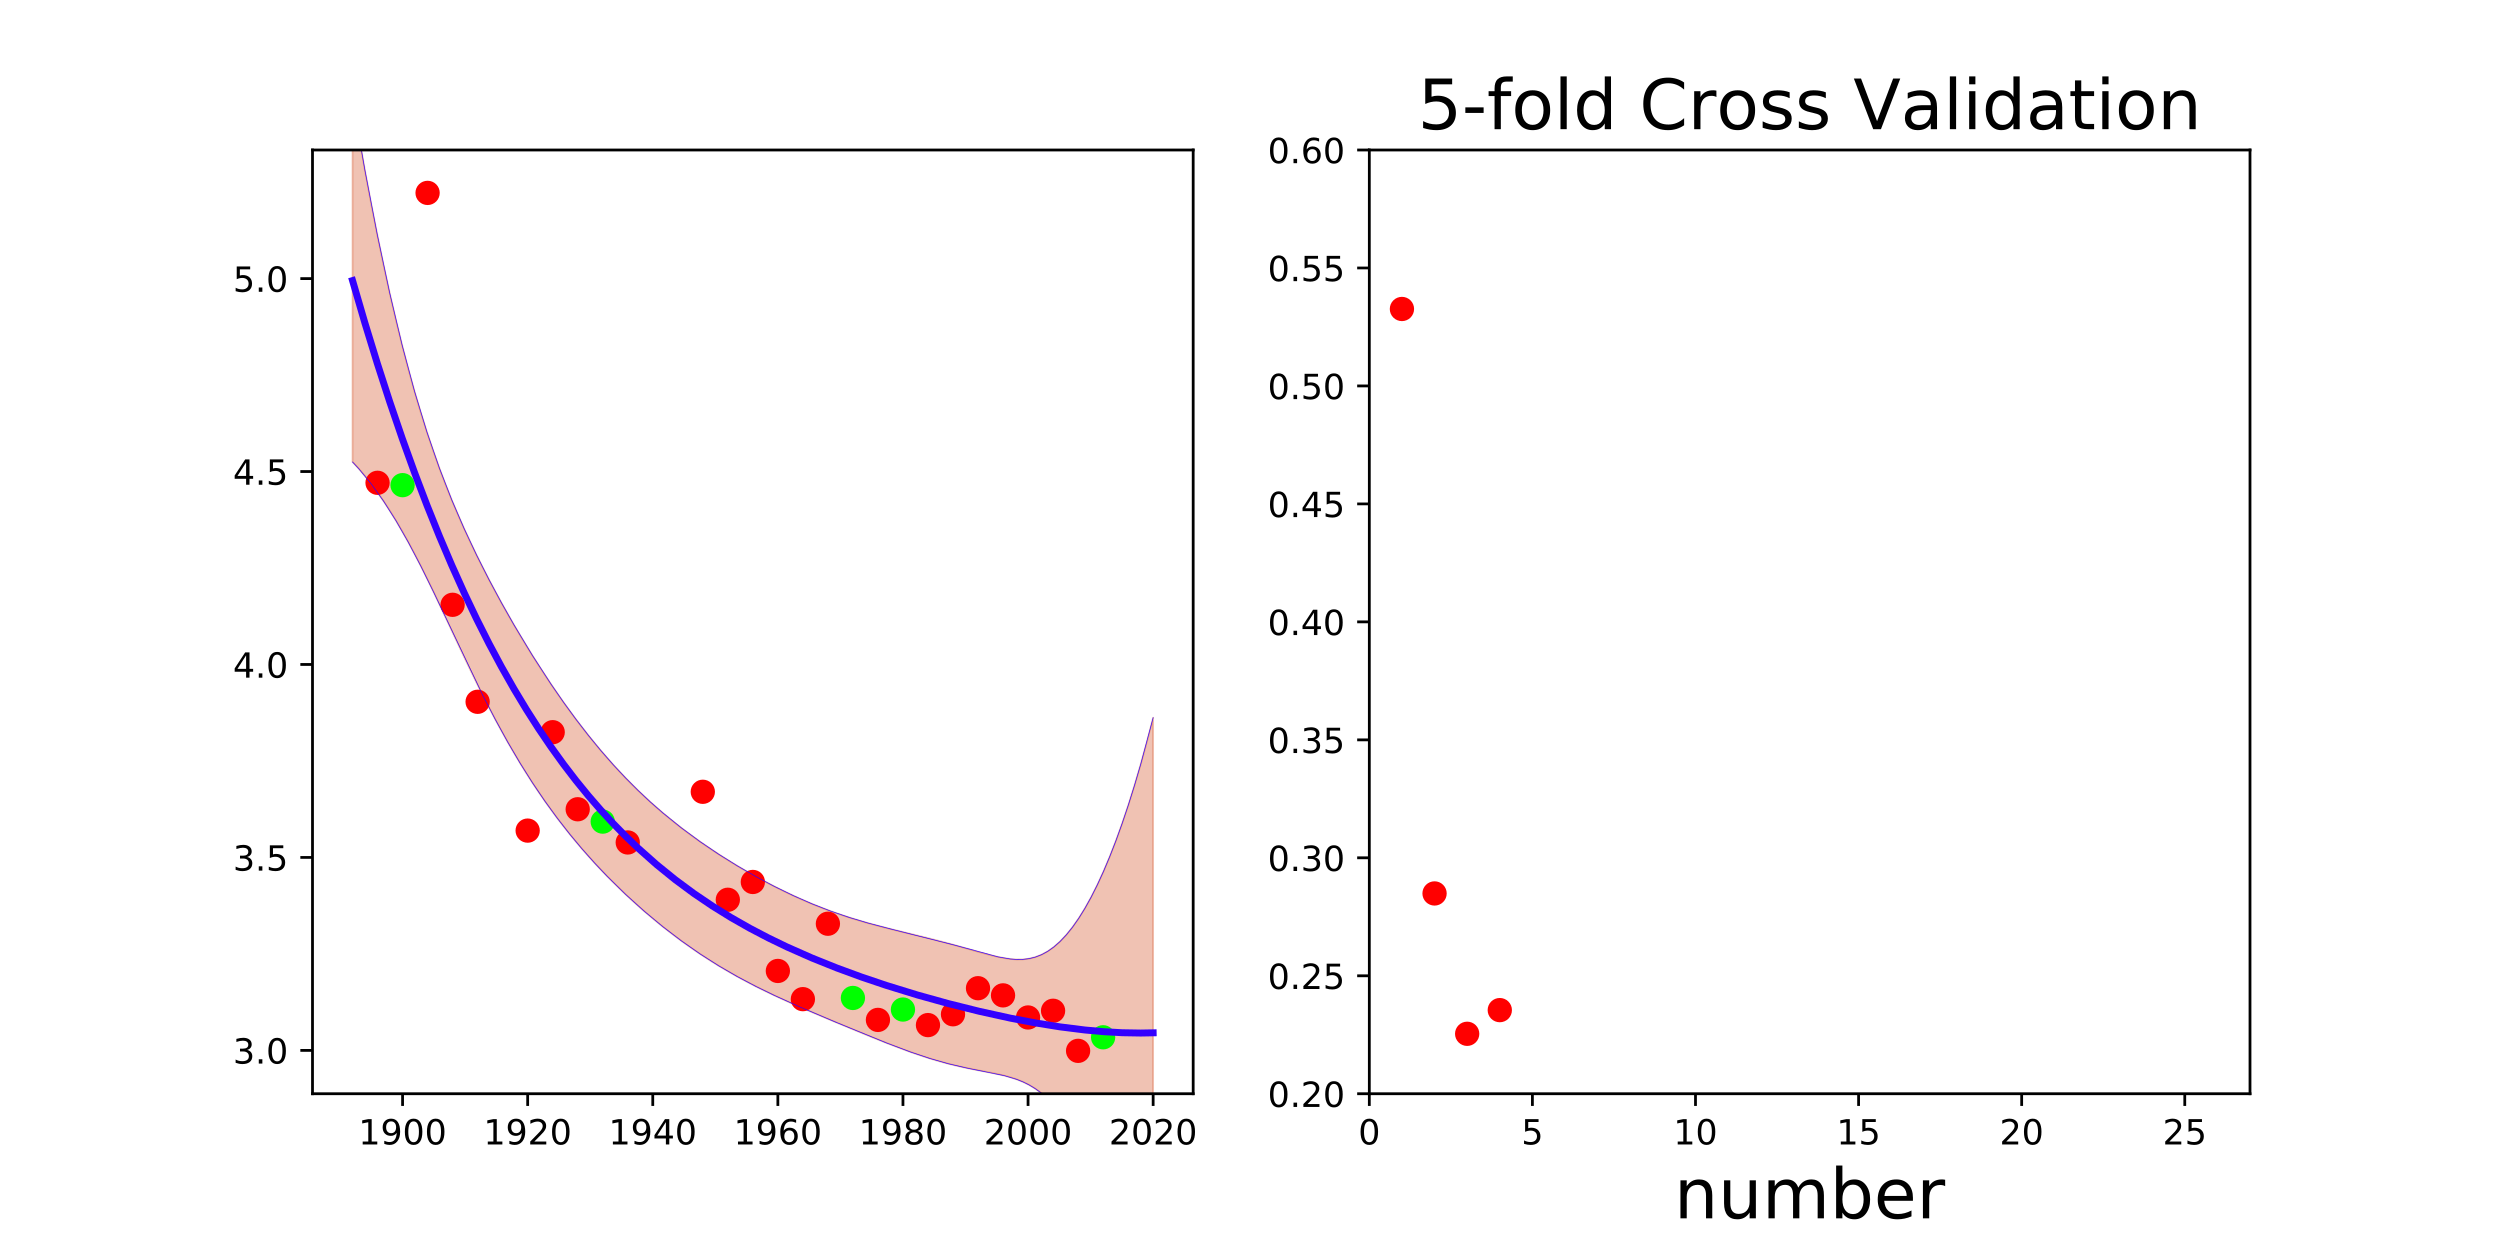 <?xml version="1.0" encoding="utf-8" standalone="no"?>
<!DOCTYPE svg PUBLIC "-//W3C//DTD SVG 1.1//EN"
  "http://www.w3.org/Graphics/SVG/1.1/DTD/svg11.dtd">
<!-- Created with matplotlib (http://matplotlib.org/) -->
<svg height="360pt" version="1.1" viewBox="0 0 720 360" width="720pt" xmlns="http://www.w3.org/2000/svg" xmlns:xlink="http://www.w3.org/1999/xlink">
 <defs>
  <style type="text/css">
*{stroke-linecap:butt;stroke-linejoin:round;}
  </style>
 </defs>
 <g id="figure_1">
  <g id="patch_1">
   <path d="M 0 360 
L 720 360 
L 720 0 
L 0 0 
z
" style="fill:none;"/>
  </g>
  <g id="axes_1">
   <g id="patch_2">
    <path d="M 90 315 
L 343.636 315 
L 343.636 43.2 
L 90 43.2 
z
" style="fill:none;"/>
   </g>
   <g id="patch_3">
    <path clip-path="url(#p3cb28b0904)" d="M 101.529 28.541 
L 103.316 39.036 
L 105.104 49.05 
L 106.891 58.589 
L 108.679 67.661 
L 110.466 76.275 
L 112.254 84.436 
L 114.041 92.154 
L 115.828 99.436 
L 117.616 106.294 
L 119.403 112.74 
L 121.191 118.793 
L 122.978 124.472 
L 124.766 129.805 
L 126.553 134.818 
L 128.34 139.543 
L 130.128 144.011 
L 131.915 148.253 
L 133.703 152.298 
L 135.49 156.17 
L 137.278 159.892 
L 139.065 163.483 
L 140.852 166.958 
L 142.64 170.33 
L 144.427 173.608 
L 146.215 176.8 
L 148.002 179.912 
L 149.79 182.948 
L 151.577 185.911 
L 153.364 188.804 
L 155.152 191.628 
L 156.939 194.383 
L 158.727 197.071 
L 160.514 199.69 
L 162.302 202.243 
L 164.089 204.727 
L 165.876 207.143 
L 167.664 209.492 
L 169.451 211.772 
L 171.239 213.985 
L 173.026 216.13 
L 174.814 218.208 
L 176.601 220.22 
L 178.388 222.167 
L 180.176 224.051 
L 181.963 225.872 
L 183.751 227.632 
L 185.538 229.335 
L 187.326 230.98 
L 189.113 232.572 
L 190.9 234.111 
L 192.688 235.601 
L 194.475 237.044 
L 196.263 238.442 
L 198.05 239.798 
L 199.838 241.114 
L 201.625 242.392 
L 203.412 243.634 
L 205.2 244.842 
L 206.987 246.017 
L 208.775 247.162 
L 210.562 248.277 
L 212.35 249.363 
L 214.137 250.422 
L 215.924 251.453 
L 217.712 252.457 
L 219.499 253.435 
L 221.287 254.387 
L 223.074 255.311 
L 224.862 256.209 
L 226.649 257.079 
L 228.436 257.921 
L 230.224 258.735 
L 232.011 259.521 
L 233.799 260.277 
L 235.586 261.004 
L 237.374 261.701 
L 239.161 262.37 
L 240.948 263.009 
L 242.736 263.62 
L 244.523 264.204 
L 246.311 264.762 
L 248.098 265.296 
L 249.886 265.808 
L 251.673 266.299 
L 253.461 266.773 
L 255.248 267.233 
L 257.035 267.681 
L 258.823 268.12 
L 260.61 268.554 
L 262.398 268.986 
L 264.185 269.419 
L 265.973 269.856 
L 267.76 270.301 
L 269.547 270.754 
L 271.335 271.218 
L 273.122 271.694 
L 274.91 272.182 
L 276.697 272.681 
L 278.485 273.187 
L 280.272 273.697 
L 282.059 274.203 
L 283.847 274.695 
L 285.634 275.159 
L 287.422 275.578 
L 289.209 275.929 
L 290.997 276.188 
L 292.784 276.322 
L 294.571 276.3 
L 296.359 276.086 
L 298.146 275.649 
L 299.934 274.958 
L 301.721 273.989 
L 303.509 272.723 
L 305.296 271.147 
L 307.083 269.252 
L 308.871 267.033 
L 310.658 264.486 
L 312.446 261.608 
L 314.233 258.396 
L 316.021 254.846 
L 317.808 250.955 
L 319.595 246.716 
L 321.383 242.123 
L 323.17 237.17 
L 324.958 231.848 
L 326.745 226.15 
L 328.533 220.065 
L 330.32 213.583 
L 332.107 206.695 
L 332.107 388.207 
L 330.32 381.412 
L 328.533 374.97 
L 326.745 368.872 
L 324.958 363.11 
L 323.17 357.678 
L 321.383 352.568 
L 319.595 347.774 
L 317.808 343.291 
L 316.021 339.114 
L 314.233 335.24 
L 312.446 331.665 
L 310.658 328.389 
L 308.871 325.408 
L 307.083 322.723 
L 305.296 320.329 
L 303.509 318.223 
L 301.721 316.397 
L 299.934 314.84 
L 298.146 313.532 
L 296.359 312.452 
L 294.571 311.57 
L 292.784 310.853 
L 290.997 310.269 
L 289.209 309.786 
L 287.422 309.373 
L 285.634 309.004 
L 283.847 308.659 
L 282.059 308.321 
L 280.272 307.975 
L 278.485 307.612 
L 276.697 307.226 
L 274.91 306.811 
L 273.122 306.366 
L 271.335 305.888 
L 269.547 305.378 
L 267.76 304.837 
L 265.973 304.266 
L 264.185 303.668 
L 262.398 303.044 
L 260.61 302.398 
L 258.823 301.732 
L 257.035 301.049 
L 255.248 300.351 
L 253.461 299.642 
L 251.673 298.923 
L 249.886 298.197 
L 248.098 297.465 
L 246.311 296.729 
L 244.523 295.989 
L 242.736 295.246 
L 240.948 294.501 
L 239.161 293.754 
L 237.374 293.003 
L 235.586 292.248 
L 233.799 291.488 
L 232.011 290.721 
L 230.224 289.945 
L 228.436 289.16 
L 226.649 288.361 
L 224.862 287.548 
L 223.074 286.719 
L 221.287 285.87 
L 219.499 285.001 
L 217.712 284.108 
L 215.924 283.19 
L 214.137 282.245 
L 212.35 281.271 
L 210.562 280.266 
L 208.775 279.23 
L 206.987 278.161 
L 205.2 277.057 
L 203.412 275.919 
L 201.625 274.744 
L 199.838 273.532 
L 198.05 272.282 
L 196.263 270.995 
L 194.475 269.669 
L 192.688 268.304 
L 190.9 266.899 
L 189.113 265.453 
L 187.326 263.967 
L 185.538 262.439 
L 183.751 260.869 
L 181.963 259.254 
L 180.176 257.594 
L 178.388 255.888 
L 176.601 254.132 
L 174.814 252.326 
L 173.026 250.466 
L 171.239 248.549 
L 169.451 246.573 
L 167.664 244.533 
L 165.876 242.427 
L 164.089 240.251 
L 162.302 237.999 
L 160.514 235.669 
L 158.727 233.256 
L 156.939 230.756 
L 155.152 228.164 
L 153.364 225.477 
L 151.577 222.691 
L 149.79 219.804 
L 148.002 216.812 
L 146.215 213.715 
L 144.427 210.512 
L 142.64 207.204 
L 140.852 203.794 
L 139.065 200.287 
L 137.278 196.691 
L 135.49 193.016 
L 133.703 189.276 
L 131.915 185.487 
L 130.128 181.671 
L 128.34 177.85 
L 126.553 174.049 
L 124.766 170.295 
L 122.978 166.614 
L 121.191 163.027 
L 119.403 159.555 
L 117.616 156.214 
L 115.828 153.015 
L 114.041 149.965 
L 112.254 147.069 
L 110.466 144.331 
L 108.679 141.752 
L 106.891 139.333 
L 105.104 137.076 
L 103.316 134.982 
L 101.529 133.053 
z
" style="fill:#cc3300;opacity:0.3;stroke:#cc3300;stroke-linejoin:miter;stroke-width:0.5;"/>
   </g>
   <g id="matplotlib.axis_1">
    <g id="xtick_1">
     <g id="line2d_1">
      <defs>
       <path d="M 0 0 
L 0 3.5 
" id="m53bd1b065a" style="stroke:#000000;stroke-width:0.8;"/>
      </defs>
      <g>
       <use style="stroke:#000000;stroke-width:0.8;" x="115.94" xlink:href="#m53bd1b065a" y="315"/>
      </g>
     </g>
     <g id="text_1">
      <!-- 1900 -->
      <defs>
       <path d="M 12.406 8.297 
L 28.516 8.297 
L 28.516 63.922 
L 10.984 60.406 
L 10.984 69.391 
L 28.422 72.906 
L 38.281 72.906 
L 38.281 8.297 
L 54.391 8.297 
L 54.391 0 
L 12.406 0 
z
" id="DejaVuSans-31"/>
       <path d="M 10.984 1.516 
L 10.984 10.5 
Q 14.703 8.734 18.5 7.812 
Q 22.312 6.891 25.984 6.891 
Q 35.75 6.891 40.891 13.453 
Q 46.047 20.016 46.781 33.406 
Q 43.953 29.203 39.594 26.953 
Q 35.25 24.703 29.984 24.703 
Q 19.047 24.703 12.672 31.312 
Q 6.297 37.938 6.297 49.422 
Q 6.297 60.641 12.938 67.422 
Q 19.578 74.219 30.609 74.219 
Q 43.266 74.219 49.922 64.516 
Q 56.594 54.828 56.594 36.375 
Q 56.594 19.141 48.406 8.859 
Q 40.234 -1.422 26.422 -1.422 
Q 22.703 -1.422 18.891 -0.688 
Q 15.094 0.047 10.984 1.516 
z
M 30.609 32.422 
Q 37.25 32.422 41.125 36.953 
Q 45.016 41.5 45.016 49.422 
Q 45.016 57.281 41.125 61.844 
Q 37.25 66.406 30.609 66.406 
Q 23.969 66.406 20.094 61.844 
Q 16.219 57.281 16.219 49.422 
Q 16.219 41.5 20.094 36.953 
Q 23.969 32.422 30.609 32.422 
z
" id="DejaVuSans-39"/>
       <path d="M 31.781 66.406 
Q 24.172 66.406 20.328 58.906 
Q 16.5 51.422 16.5 36.375 
Q 16.5 21.391 20.328 13.891 
Q 24.172 6.391 31.781 6.391 
Q 39.453 6.391 43.281 13.891 
Q 47.125 21.391 47.125 36.375 
Q 47.125 51.422 43.281 58.906 
Q 39.453 66.406 31.781 66.406 
z
M 31.781 74.219 
Q 44.047 74.219 50.516 64.516 
Q 56.984 54.828 56.984 36.375 
Q 56.984 17.969 50.516 8.266 
Q 44.047 -1.422 31.781 -1.422 
Q 19.531 -1.422 13.062 8.266 
Q 6.594 17.969 6.594 36.375 
Q 6.594 54.828 13.062 64.516 
Q 19.531 74.219 31.781 74.219 
z
" id="DejaVuSans-30"/>
      </defs>
      <g transform="translate(103.215 329.598)scale(0.1 -0.1)">
       <use xlink:href="#DejaVuSans-31"/>
       <use x="63.623" xlink:href="#DejaVuSans-39"/>
       <use x="127.246" xlink:href="#DejaVuSans-30"/>
       <use x="190.869" xlink:href="#DejaVuSans-30"/>
      </g>
     </g>
    </g>
    <g id="xtick_2">
     <g id="line2d_2">
      <g>
       <use style="stroke:#000000;stroke-width:0.8;" x="151.968" xlink:href="#m53bd1b065a" y="315"/>
      </g>
     </g>
     <g id="text_2">
      <!-- 1920 -->
      <defs>
       <path d="M 19.188 8.297 
L 53.609 8.297 
L 53.609 0 
L 7.328 0 
L 7.328 8.297 
Q 12.938 14.109 22.625 23.891 
Q 32.328 33.688 34.812 36.531 
Q 39.547 41.844 41.422 45.531 
Q 43.312 49.219 43.312 52.781 
Q 43.312 58.594 39.234 62.25 
Q 35.156 65.922 28.609 65.922 
Q 23.969 65.922 18.812 64.312 
Q 13.672 62.703 7.812 59.422 
L 7.812 69.391 
Q 13.766 71.781 18.938 73 
Q 24.125 74.219 28.422 74.219 
Q 39.75 74.219 46.484 68.547 
Q 53.219 62.891 53.219 53.422 
Q 53.219 48.922 51.531 44.891 
Q 49.859 40.875 45.406 35.406 
Q 44.188 33.984 37.641 27.219 
Q 31.109 20.453 19.188 8.297 
z
" id="DejaVuSans-32"/>
      </defs>
      <g transform="translate(139.243 329.598)scale(0.1 -0.1)">
       <use xlink:href="#DejaVuSans-31"/>
       <use x="63.623" xlink:href="#DejaVuSans-39"/>
       <use x="127.246" xlink:href="#DejaVuSans-32"/>
       <use x="190.869" xlink:href="#DejaVuSans-30"/>
      </g>
     </g>
    </g>
    <g id="xtick_3">
     <g id="line2d_3">
      <g>
       <use style="stroke:#000000;stroke-width:0.8;" x="187.996" xlink:href="#m53bd1b065a" y="315"/>
      </g>
     </g>
     <g id="text_3">
      <!-- 1940 -->
      <defs>
       <path d="M 37.797 64.312 
L 12.891 25.391 
L 37.797 25.391 
z
M 35.203 72.906 
L 47.609 72.906 
L 47.609 25.391 
L 58.016 25.391 
L 58.016 17.188 
L 47.609 17.188 
L 47.609 0 
L 37.797 0 
L 37.797 17.188 
L 4.891 17.188 
L 4.891 26.703 
z
" id="DejaVuSans-34"/>
      </defs>
      <g transform="translate(175.271 329.598)scale(0.1 -0.1)">
       <use xlink:href="#DejaVuSans-31"/>
       <use x="63.623" xlink:href="#DejaVuSans-39"/>
       <use x="127.246" xlink:href="#DejaVuSans-34"/>
       <use x="190.869" xlink:href="#DejaVuSans-30"/>
      </g>
     </g>
    </g>
    <g id="xtick_4">
     <g id="line2d_4">
      <g>
       <use style="stroke:#000000;stroke-width:0.8;" x="224.024" xlink:href="#m53bd1b065a" y="315"/>
      </g>
     </g>
     <g id="text_4">
      <!-- 1960 -->
      <defs>
       <path d="M 33.016 40.375 
Q 26.375 40.375 22.484 35.828 
Q 18.609 31.297 18.609 23.391 
Q 18.609 15.531 22.484 10.953 
Q 26.375 6.391 33.016 6.391 
Q 39.656 6.391 43.531 10.953 
Q 47.406 15.531 47.406 23.391 
Q 47.406 31.297 43.531 35.828 
Q 39.656 40.375 33.016 40.375 
z
M 52.594 71.297 
L 52.594 62.312 
Q 48.875 64.062 45.094 64.984 
Q 41.312 65.922 37.594 65.922 
Q 27.828 65.922 22.672 59.328 
Q 17.531 52.734 16.797 39.406 
Q 19.672 43.656 24.016 45.922 
Q 28.375 48.188 33.594 48.188 
Q 44.578 48.188 50.953 41.516 
Q 57.328 34.859 57.328 23.391 
Q 57.328 12.156 50.688 5.359 
Q 44.047 -1.422 33.016 -1.422 
Q 20.359 -1.422 13.672 8.266 
Q 6.984 17.969 6.984 36.375 
Q 6.984 53.656 15.188 63.938 
Q 23.391 74.219 37.203 74.219 
Q 40.922 74.219 44.703 73.484 
Q 48.484 72.75 52.594 71.297 
z
" id="DejaVuSans-36"/>
      </defs>
      <g transform="translate(211.299 329.598)scale(0.1 -0.1)">
       <use xlink:href="#DejaVuSans-31"/>
       <use x="63.623" xlink:href="#DejaVuSans-39"/>
       <use x="127.246" xlink:href="#DejaVuSans-36"/>
       <use x="190.869" xlink:href="#DejaVuSans-30"/>
      </g>
     </g>
    </g>
    <g id="xtick_5">
     <g id="line2d_5">
      <g>
       <use style="stroke:#000000;stroke-width:0.8;" x="260.052" xlink:href="#m53bd1b065a" y="315"/>
      </g>
     </g>
     <g id="text_5">
      <!-- 1980 -->
      <defs>
       <path d="M 31.781 34.625 
Q 24.75 34.625 20.719 30.859 
Q 16.703 27.094 16.703 20.516 
Q 16.703 13.922 20.719 10.156 
Q 24.75 6.391 31.781 6.391 
Q 38.812 6.391 42.859 10.172 
Q 46.922 13.969 46.922 20.516 
Q 46.922 27.094 42.891 30.859 
Q 38.875 34.625 31.781 34.625 
z
M 21.922 38.812 
Q 15.578 40.375 12.031 44.719 
Q 8.5 49.078 8.5 55.328 
Q 8.5 64.062 14.719 69.141 
Q 20.953 74.219 31.781 74.219 
Q 42.672 74.219 48.875 69.141 
Q 55.078 64.062 55.078 55.328 
Q 55.078 49.078 51.531 44.719 
Q 48 40.375 41.703 38.812 
Q 48.828 37.156 52.797 32.312 
Q 56.781 27.484 56.781 20.516 
Q 56.781 9.906 50.312 4.234 
Q 43.844 -1.422 31.781 -1.422 
Q 19.734 -1.422 13.25 4.234 
Q 6.781 9.906 6.781 20.516 
Q 6.781 27.484 10.781 32.312 
Q 14.797 37.156 21.922 38.812 
z
M 18.312 54.391 
Q 18.312 48.734 21.844 45.562 
Q 25.391 42.391 31.781 42.391 
Q 38.141 42.391 41.719 45.562 
Q 45.312 48.734 45.312 54.391 
Q 45.312 60.062 41.719 63.234 
Q 38.141 66.406 31.781 66.406 
Q 25.391 66.406 21.844 63.234 
Q 18.312 60.062 18.312 54.391 
z
" id="DejaVuSans-38"/>
      </defs>
      <g transform="translate(247.327 329.598)scale(0.1 -0.1)">
       <use xlink:href="#DejaVuSans-31"/>
       <use x="63.623" xlink:href="#DejaVuSans-39"/>
       <use x="127.246" xlink:href="#DejaVuSans-38"/>
       <use x="190.869" xlink:href="#DejaVuSans-30"/>
      </g>
     </g>
    </g>
    <g id="xtick_6">
     <g id="line2d_6">
      <g>
       <use style="stroke:#000000;stroke-width:0.8;" x="296.08" xlink:href="#m53bd1b065a" y="315"/>
      </g>
     </g>
     <g id="text_6">
      <!-- 2000 -->
      <g transform="translate(283.355 329.598)scale(0.1 -0.1)">
       <use xlink:href="#DejaVuSans-32"/>
       <use x="63.623" xlink:href="#DejaVuSans-30"/>
       <use x="127.246" xlink:href="#DejaVuSans-30"/>
       <use x="190.869" xlink:href="#DejaVuSans-30"/>
      </g>
     </g>
    </g>
    <g id="xtick_7">
     <g id="line2d_7">
      <g>
       <use style="stroke:#000000;stroke-width:0.8;" x="332.107" xlink:href="#m53bd1b065a" y="315"/>
      </g>
     </g>
     <g id="text_7">
      <!-- 2020 -->
      <g transform="translate(319.382 329.598)scale(0.1 -0.1)">
       <use xlink:href="#DejaVuSans-32"/>
       <use x="63.623" xlink:href="#DejaVuSans-30"/>
       <use x="127.246" xlink:href="#DejaVuSans-32"/>
       <use x="190.869" xlink:href="#DejaVuSans-30"/>
      </g>
     </g>
    </g>
   </g>
   <g id="matplotlib.axis_2">
    <g id="ytick_1">
     <g id="line2d_8">
      <defs>
       <path d="M 0 0 
L -3.5 0 
" id="m26a45f32a1" style="stroke:#000000;stroke-width:0.8;"/>
      </defs>
      <g>
       <use style="stroke:#000000;stroke-width:0.8;" x="90" xlink:href="#m26a45f32a1" y="302.509"/>
      </g>
     </g>
     <g id="text_8">
      <!-- 3.0 -->
      <defs>
       <path d="M 40.578 39.312 
Q 47.656 37.797 51.625 33 
Q 55.609 28.219 55.609 21.188 
Q 55.609 10.406 48.188 4.484 
Q 40.766 -1.422 27.094 -1.422 
Q 22.516 -1.422 17.656 -0.516 
Q 12.797 0.391 7.625 2.203 
L 7.625 11.719 
Q 11.719 9.328 16.594 8.109 
Q 21.484 6.891 26.812 6.891 
Q 36.078 6.891 40.938 10.547 
Q 45.797 14.203 45.797 21.188 
Q 45.797 27.641 41.281 31.266 
Q 36.766 34.906 28.719 34.906 
L 20.219 34.906 
L 20.219 43.016 
L 29.109 43.016 
Q 36.375 43.016 40.234 45.922 
Q 44.094 48.828 44.094 54.297 
Q 44.094 59.906 40.109 62.906 
Q 36.141 65.922 28.719 65.922 
Q 24.656 65.922 20.016 65.031 
Q 15.375 64.156 9.812 62.312 
L 9.812 71.094 
Q 15.438 72.656 20.344 73.438 
Q 25.25 74.219 29.594 74.219 
Q 40.828 74.219 47.359 69.109 
Q 53.906 64.016 53.906 55.328 
Q 53.906 49.266 50.438 45.094 
Q 46.969 40.922 40.578 39.312 
z
" id="DejaVuSans-33"/>
       <path d="M 10.688 12.406 
L 21 12.406 
L 21 0 
L 10.688 0 
z
" id="DejaVuSans-2e"/>
      </defs>
      <g transform="translate(67.097 306.309)scale(0.1 -0.1)">
       <use xlink:href="#DejaVuSans-33"/>
       <use x="63.623" xlink:href="#DejaVuSans-2e"/>
       <use x="95.41" xlink:href="#DejaVuSans-30"/>
      </g>
     </g>
    </g>
    <g id="ytick_2">
     <g id="line2d_9">
      <g>
       <use style="stroke:#000000;stroke-width:0.8;" x="90" xlink:href="#m26a45f32a1" y="246.941"/>
      </g>
     </g>
     <g id="text_9">
      <!-- 3.5 -->
      <defs>
       <path d="M 10.797 72.906 
L 49.516 72.906 
L 49.516 64.594 
L 19.828 64.594 
L 19.828 46.734 
Q 21.969 47.469 24.109 47.828 
Q 26.266 48.188 28.422 48.188 
Q 40.625 48.188 47.75 41.5 
Q 54.891 34.812 54.891 23.391 
Q 54.891 11.625 47.562 5.094 
Q 40.234 -1.422 26.906 -1.422 
Q 22.312 -1.422 17.547 -0.641 
Q 12.797 0.141 7.719 1.703 
L 7.719 11.625 
Q 12.109 9.234 16.797 8.062 
Q 21.484 6.891 26.703 6.891 
Q 35.156 6.891 40.078 11.328 
Q 45.016 15.766 45.016 23.391 
Q 45.016 31 40.078 35.438 
Q 35.156 39.891 26.703 39.891 
Q 22.75 39.891 18.812 39.016 
Q 14.891 38.141 10.797 36.281 
z
" id="DejaVuSans-35"/>
      </defs>
      <g transform="translate(67.097 250.74)scale(0.1 -0.1)">
       <use xlink:href="#DejaVuSans-33"/>
       <use x="63.623" xlink:href="#DejaVuSans-2e"/>
       <use x="95.41" xlink:href="#DejaVuSans-35"/>
      </g>
     </g>
    </g>
    <g id="ytick_3">
     <g id="line2d_10">
      <g>
       <use style="stroke:#000000;stroke-width:0.8;" x="90" xlink:href="#m26a45f32a1" y="191.373"/>
      </g>
     </g>
     <g id="text_10">
      <!-- 4.0 -->
      <g transform="translate(67.097 195.172)scale(0.1 -0.1)">
       <use xlink:href="#DejaVuSans-34"/>
       <use x="63.623" xlink:href="#DejaVuSans-2e"/>
       <use x="95.41" xlink:href="#DejaVuSans-30"/>
      </g>
     </g>
    </g>
    <g id="ytick_4">
     <g id="line2d_11">
      <g>
       <use style="stroke:#000000;stroke-width:0.8;" x="90" xlink:href="#m26a45f32a1" y="135.804"/>
      </g>
     </g>
     <g id="text_11">
      <!-- 4.5 -->
      <g transform="translate(67.097 139.604)scale(0.1 -0.1)">
       <use xlink:href="#DejaVuSans-34"/>
       <use x="63.623" xlink:href="#DejaVuSans-2e"/>
       <use x="95.41" xlink:href="#DejaVuSans-35"/>
      </g>
     </g>
    </g>
    <g id="ytick_5">
     <g id="line2d_12">
      <g>
       <use style="stroke:#000000;stroke-width:0.8;" x="90" xlink:href="#m26a45f32a1" y="80.236"/>
      </g>
     </g>
     <g id="text_12">
      <!-- 5.0 -->
      <g transform="translate(67.097 84.035)scale(0.1 -0.1)">
       <use xlink:href="#DejaVuSans-35"/>
       <use x="63.623" xlink:href="#DejaVuSans-2e"/>
       <use x="95.41" xlink:href="#DejaVuSans-30"/>
      </g>
     </g>
    </g>
   </g>
   <g id="line2d_13">
    <defs>
     <path d="M 0 3 
C 0.796 3 1.559 2.684 2.121 2.121 
C 2.684 1.559 3 0.796 3 0 
C 3 -0.796 2.684 -1.559 2.121 -2.121 
C 1.559 -2.684 0.796 -3 0 -3 
C -0.796 -3 -1.559 -2.684 -2.121 -2.121 
C -2.684 -1.559 -3 -0.796 -3 0 
C -3 0.796 -2.684 1.559 -2.121 2.121 
C -1.559 2.684 -0.796 3 0 3 
z
" id="m7c42a5977c" style="stroke:#ff0000;"/>
    </defs>
    <g clip-path="url(#p3cb28b0904)">
     <use style="fill:#ff0000;stroke:#ff0000;" x="303.285" xlink:href="#m7c42a5977c" y="291.1"/>
     <use style="fill:#ff0000;stroke:#ff0000;" x="267.257" xlink:href="#m7c42a5977c" y="295.227"/>
     <use style="fill:#ff0000;stroke:#ff0000;" x="202.407" xlink:href="#m7c42a5977c" y="228.036"/>
     <use style="fill:#ff0000;stroke:#ff0000;" x="288.874" xlink:href="#m7c42a5977c" y="286.667"/>
     <use style="fill:#ff0000;stroke:#ff0000;" x="108.735" xlink:href="#m7c42a5977c" y="139.046"/>
     <use style="fill:#ff0000;stroke:#ff0000;" x="159.174" xlink:href="#m7c42a5977c" y="210.872"/>
     <use style="fill:#ff0000;stroke:#ff0000;" x="130.351" xlink:href="#m7c42a5977c" y="174.182"/>
     <use style="fill:#ff0000;stroke:#ff0000;" x="238.435" xlink:href="#m7c42a5977c" y="266.035"/>
     <use style="fill:#ff0000;stroke:#ff0000;" x="151.968" xlink:href="#m7c42a5977c" y="239.216"/>
     <use style="fill:#ff0000;stroke:#ff0000;" x="252.846" xlink:href="#m7c42a5977c" y="293.734"/>
     <use style="fill:#ff0000;stroke:#ff0000;" x="274.463" xlink:href="#m7c42a5977c" y="292.11"/>
     <use style="fill:#ff0000;stroke:#ff0000;" x="137.557" xlink:href="#m7c42a5977c" y="202.118"/>
     <use style="fill:#ff0000;stroke:#ff0000;" x="224.024" xlink:href="#m7c42a5977c" y="279.634"/>
     <use style="fill:#ff0000;stroke:#ff0000;" x="281.668" xlink:href="#m7c42a5977c" y="284.603"/>
     <use style="fill:#ff0000;stroke:#ff0000;" x="310.491" xlink:href="#m7c42a5977c" y="302.645"/>
     <use style="fill:#ff0000;stroke:#ff0000;" x="123.146" xlink:href="#m7c42a5977c" y="55.555"/>
     <use style="fill:#ff0000;stroke:#ff0000;" x="209.613" xlink:href="#m7c42a5977c" y="259.134"/>
     <use style="fill:#ff0000;stroke:#ff0000;" x="296.08" xlink:href="#m7c42a5977c" y="293.032"/>
     <use style="fill:#ff0000;stroke:#ff0000;" x="180.79" xlink:href="#m7c42a5977c" y="242.628"/>
     <use style="fill:#ff0000;stroke:#ff0000;" x="216.818" xlink:href="#m7c42a5977c" y="254.006"/>
     <use style="fill:#ff0000;stroke:#ff0000;" x="166.379" xlink:href="#m7c42a5977c" y="233.067"/>
     <use style="fill:#ff0000;stroke:#ff0000;" x="231.229" xlink:href="#m7c42a5977c" y="287.755"/>
    </g>
   </g>
   <g id="line2d_14">
    <defs>
     <path d="M 0 3 
C 0.796 3 1.559 2.684 2.121 2.121 
C 2.684 1.559 3 0.796 3 0 
C 3 -0.796 2.684 -1.559 2.121 -2.121 
C 1.559 -2.684 0.796 -3 0 -3 
C -0.796 -3 -1.559 -2.684 -2.121 -2.121 
C -2.684 -1.559 -3 -0.796 -3 0 
C -3 0.796 -2.684 1.559 -2.121 2.121 
C -1.559 2.684 -0.796 3 0 3 
z
" id="ma58c5b7d42" style="stroke:#00ff00;"/>
    </defs>
    <g clip-path="url(#p3cb28b0904)">
     <use style="fill:#00ff00;stroke:#00ff00;" x="317.696" xlink:href="#ma58c5b7d42" y="298.739"/>
     <use style="fill:#00ff00;stroke:#00ff00;" x="245.64" xlink:href="#ma58c5b7d42" y="287.413"/>
     <use style="fill:#00ff00;stroke:#00ff00;" x="260.052" xlink:href="#ma58c5b7d42" y="290.749"/>
     <use style="fill:#00ff00;stroke:#00ff00;" x="173.585" xlink:href="#ma58c5b7d42" y="236.623"/>
     <use style="fill:#00ff00;stroke:#00ff00;" x="115.94" xlink:href="#ma58c5b7d42" y="139.724"/>
    </g>
   </g>
   <g id="line2d_15">
    <path clip-path="url(#p3cb28b0904)" d="M 101.529 80.797 
L 105.104 93.063 
L 108.679 104.707 
L 112.254 115.753 
L 115.828 126.225 
L 119.403 136.148 
L 122.978 145.543 
L 126.553 154.433 
L 130.128 162.841 
L 133.703 170.787 
L 137.278 178.292 
L 140.852 185.376 
L 144.427 192.06 
L 148.002 198.362 
L 151.577 204.301 
L 155.152 209.896 
L 158.727 215.163 
L 162.302 220.121 
L 165.876 224.785 
L 169.451 229.172 
L 173.026 233.298 
L 176.601 237.176 
L 180.176 240.822 
L 183.751 244.25 
L 189.113 249.012 
L 194.475 253.356 
L 199.838 257.323 
L 205.2 260.95 
L 210.562 264.272 
L 215.924 267.321 
L 221.287 270.128 
L 226.649 272.72 
L 233.799 275.882 
L 240.948 278.755 
L 248.098 281.38 
L 255.248 283.792 
L 264.185 286.543 
L 273.122 289.03 
L 282.059 291.262 
L 290.997 293.229 
L 298.146 294.591 
L 305.296 295.738 
L 312.446 296.637 
L 317.808 297.123 
L 323.17 297.424 
L 328.533 297.517 
L 332.107 297.451 
L 332.107 297.451 
" style="fill:none;stroke:#3300ff;stroke-linecap:square;stroke-width:2;"/>
   </g>
   <g id="line2d_16">
    <path clip-path="url(#p3cb28b0904)" d="M 101.529 28.541 
L 105.104 49.05 
L 108.679 67.661 
L 112.254 84.436 
L 115.828 99.436 
L 119.403 112.74 
L 122.978 124.472 
L 126.553 134.818 
L 130.128 144.011 
L 133.703 152.298 
L 137.278 159.892 
L 140.852 166.958 
L 144.427 173.608 
L 148.002 179.912 
L 153.364 188.804 
L 158.727 197.071 
L 162.302 202.243 
L 165.876 207.143 
L 169.451 211.772 
L 173.026 216.13 
L 176.601 220.22 
L 180.176 224.051 
L 183.751 227.632 
L 187.326 230.98 
L 190.9 234.111 
L 196.263 238.442 
L 201.625 242.392 
L 206.987 246.017 
L 212.35 249.363 
L 217.712 252.457 
L 223.074 255.311 
L 228.436 257.921 
L 233.799 260.277 
L 239.161 262.37 
L 244.523 264.204 
L 249.886 265.808 
L 257.035 267.681 
L 274.91 272.182 
L 287.422 275.578 
L 290.997 276.188 
L 292.784 276.322 
L 294.571 276.3 
L 296.359 276.086 
L 298.146 275.649 
L 299.934 274.958 
L 301.721 273.989 
L 303.509 272.723 
L 305.296 271.147 
L 307.083 269.252 
L 308.871 267.033 
L 310.658 264.486 
L 312.446 261.608 
L 314.233 258.396 
L 316.021 254.846 
L 317.808 250.955 
L 319.595 246.716 
L 321.383 242.123 
L 323.17 237.17 
L 324.958 231.848 
L 326.745 226.15 
L 328.533 220.065 
L 332.107 206.695 
L 332.107 206.695 
" style="fill:none;stroke:#3300ff;stroke-linecap:square;stroke-width:0.2;"/>
   </g>
   <g id="line2d_17">
    <path clip-path="url(#p3cb28b0904)" d="M 101.529 133.053 
L 103.316 134.982 
L 106.891 139.333 
L 110.466 144.331 
L 114.041 149.965 
L 117.616 156.214 
L 121.191 163.027 
L 124.766 170.295 
L 139.065 200.287 
L 142.64 207.204 
L 146.215 213.715 
L 149.79 219.804 
L 153.364 225.477 
L 156.939 230.756 
L 160.514 235.669 
L 164.089 240.251 
L 167.664 244.533 
L 171.239 248.549 
L 174.814 252.326 
L 180.176 257.594 
L 185.538 262.439 
L 190.9 266.899 
L 196.263 270.995 
L 201.625 274.744 
L 206.987 278.161 
L 212.35 281.271 
L 217.712 284.108 
L 223.074 286.719 
L 230.224 289.945 
L 240.948 294.501 
L 255.248 300.351 
L 262.398 303.044 
L 267.76 304.837 
L 273.122 306.366 
L 278.485 307.612 
L 289.209 309.786 
L 292.784 310.853 
L 294.571 311.57 
L 296.359 312.452 
L 298.146 313.532 
L 299.934 314.84 
L 301.721 316.397 
L 303.509 318.223 
L 305.296 320.329 
L 307.083 322.723 
L 308.871 325.408 
L 310.658 328.389 
L 312.446 331.665 
L 314.233 335.24 
L 316.021 339.114 
L 317.808 343.291 
L 319.595 347.774 
L 323.17 357.678 
L 324.263 361 
L 324.263 361 
" style="fill:none;stroke:#3300ff;stroke-linecap:square;stroke-width:0.2;"/>
   </g>
   <g id="patch_4">
    <path d="M 90 315 
L 90 43.2 
" style="fill:none;stroke:#000000;stroke-linecap:square;stroke-linejoin:miter;stroke-width:0.8;"/>
   </g>
   <g id="patch_5">
    <path d="M 343.636 315 
L 343.636 43.2 
" style="fill:none;stroke:#000000;stroke-linecap:square;stroke-linejoin:miter;stroke-width:0.8;"/>
   </g>
   <g id="patch_6">
    <path d="M 90 315 
L 343.636 315 
" style="fill:none;stroke:#000000;stroke-linecap:square;stroke-linejoin:miter;stroke-width:0.8;"/>
   </g>
   <g id="patch_7">
    <path d="M 90 43.2 
L 343.636 43.2 
" style="fill:none;stroke:#000000;stroke-linecap:square;stroke-linejoin:miter;stroke-width:0.8;"/>
   </g>
  </g>
  <g id="axes_2">
   <g id="patch_8">
    <path d="M 394.364 315 
L 648 315 
L 648 43.2 
L 394.364 43.2 
z
" style="fill:none;"/>
   </g>
   <g id="matplotlib.axis_3">
    <g id="xtick_8">
     <g id="line2d_18">
      <g>
       <use style="stroke:#000000;stroke-width:0.8;" x="394.364" xlink:href="#m53bd1b065a" y="315"/>
      </g>
     </g>
     <g id="text_13">
      <!-- 0 -->
      <g transform="translate(391.182 329.598)scale(0.1 -0.1)">
       <use xlink:href="#DejaVuSans-30"/>
      </g>
     </g>
    </g>
    <g id="xtick_9">
     <g id="line2d_19">
      <g>
       <use style="stroke:#000000;stroke-width:0.8;" x="441.333" xlink:href="#m53bd1b065a" y="315"/>
      </g>
     </g>
     <g id="text_14">
      <!-- 5 -->
      <g transform="translate(438.152 329.598)scale(0.1 -0.1)">
       <use xlink:href="#DejaVuSans-35"/>
      </g>
     </g>
    </g>
    <g id="xtick_10">
     <g id="line2d_20">
      <g>
       <use style="stroke:#000000;stroke-width:0.8;" x="488.303" xlink:href="#m53bd1b065a" y="315"/>
      </g>
     </g>
     <g id="text_15">
      <!-- 10 -->
      <g transform="translate(481.941 329.598)scale(0.1 -0.1)">
       <use xlink:href="#DejaVuSans-31"/>
       <use x="63.623" xlink:href="#DejaVuSans-30"/>
      </g>
     </g>
    </g>
    <g id="xtick_11">
     <g id="line2d_21">
      <g>
       <use style="stroke:#000000;stroke-width:0.8;" x="535.273" xlink:href="#m53bd1b065a" y="315"/>
      </g>
     </g>
     <g id="text_16">
      <!-- 15 -->
      <g transform="translate(528.91 329.598)scale(0.1 -0.1)">
       <use xlink:href="#DejaVuSans-31"/>
       <use x="63.623" xlink:href="#DejaVuSans-35"/>
      </g>
     </g>
    </g>
    <g id="xtick_12">
     <g id="line2d_22">
      <g>
       <use style="stroke:#000000;stroke-width:0.8;" x="582.242" xlink:href="#m53bd1b065a" y="315"/>
      </g>
     </g>
     <g id="text_17">
      <!-- 20 -->
      <g transform="translate(575.88 329.598)scale(0.1 -0.1)">
       <use xlink:href="#DejaVuSans-32"/>
       <use x="63.623" xlink:href="#DejaVuSans-30"/>
      </g>
     </g>
    </g>
    <g id="xtick_13">
     <g id="line2d_23">
      <g>
       <use style="stroke:#000000;stroke-width:0.8;" x="629.212" xlink:href="#m53bd1b065a" y="315"/>
      </g>
     </g>
     <g id="text_18">
      <!-- 25 -->
      <g transform="translate(622.85 329.598)scale(0.1 -0.1)">
       <use xlink:href="#DejaVuSans-32"/>
       <use x="63.623" xlink:href="#DejaVuSans-35"/>
      </g>
     </g>
    </g>
    <g id="text_19">
     <!-- number -->
     <defs>
      <path d="M 54.891 33.016 
L 54.891 0 
L 45.906 0 
L 45.906 32.719 
Q 45.906 40.484 42.875 44.328 
Q 39.844 48.188 33.797 48.188 
Q 26.516 48.188 22.312 43.547 
Q 18.109 38.922 18.109 30.906 
L 18.109 0 
L 9.078 0 
L 9.078 54.688 
L 18.109 54.688 
L 18.109 46.188 
Q 21.344 51.125 25.703 53.562 
Q 30.078 56 35.797 56 
Q 45.219 56 50.047 50.172 
Q 54.891 44.344 54.891 33.016 
z
" id="DejaVuSans-6e"/>
      <path d="M 8.5 21.578 
L 8.5 54.688 
L 17.484 54.688 
L 17.484 21.922 
Q 17.484 14.156 20.5 10.266 
Q 23.531 6.391 29.594 6.391 
Q 36.859 6.391 41.078 11.031 
Q 45.312 15.672 45.312 23.688 
L 45.312 54.688 
L 54.297 54.688 
L 54.297 0 
L 45.312 0 
L 45.312 8.406 
Q 42.047 3.422 37.719 1 
Q 33.406 -1.422 27.688 -1.422 
Q 18.266 -1.422 13.375 4.438 
Q 8.5 10.297 8.5 21.578 
z
M 31.109 56 
z
" id="DejaVuSans-75"/>
      <path d="M 52 44.188 
Q 55.375 50.25 60.062 53.125 
Q 64.75 56 71.094 56 
Q 79.641 56 84.281 50.016 
Q 88.922 44.047 88.922 33.016 
L 88.922 0 
L 79.891 0 
L 79.891 32.719 
Q 79.891 40.578 77.094 44.375 
Q 74.312 48.188 68.609 48.188 
Q 61.625 48.188 57.562 43.547 
Q 53.516 38.922 53.516 30.906 
L 53.516 0 
L 44.484 0 
L 44.484 32.719 
Q 44.484 40.625 41.703 44.406 
Q 38.922 48.188 33.109 48.188 
Q 26.219 48.188 22.156 43.531 
Q 18.109 38.875 18.109 30.906 
L 18.109 0 
L 9.078 0 
L 9.078 54.688 
L 18.109 54.688 
L 18.109 46.188 
Q 21.188 51.219 25.484 53.609 
Q 29.781 56 35.688 56 
Q 41.656 56 45.828 52.969 
Q 50 49.953 52 44.188 
z
" id="DejaVuSans-6d"/>
      <path d="M 48.688 27.297 
Q 48.688 37.203 44.609 42.844 
Q 40.531 48.484 33.406 48.484 
Q 26.266 48.484 22.188 42.844 
Q 18.109 37.203 18.109 27.297 
Q 18.109 17.391 22.188 11.75 
Q 26.266 6.109 33.406 6.109 
Q 40.531 6.109 44.609 11.75 
Q 48.688 17.391 48.688 27.297 
z
M 18.109 46.391 
Q 20.953 51.266 25.266 53.625 
Q 29.594 56 35.594 56 
Q 45.562 56 51.781 48.094 
Q 58.016 40.188 58.016 27.297 
Q 58.016 14.406 51.781 6.484 
Q 45.562 -1.422 35.594 -1.422 
Q 29.594 -1.422 25.266 0.953 
Q 20.953 3.328 18.109 8.203 
L 18.109 0 
L 9.078 0 
L 9.078 75.984 
L 18.109 75.984 
z
" id="DejaVuSans-62"/>
      <path d="M 56.203 29.594 
L 56.203 25.203 
L 14.891 25.203 
Q 15.484 15.922 20.484 11.062 
Q 25.484 6.203 34.422 6.203 
Q 39.594 6.203 44.453 7.469 
Q 49.312 8.734 54.109 11.281 
L 54.109 2.781 
Q 49.266 0.734 44.188 -0.344 
Q 39.109 -1.422 33.891 -1.422 
Q 20.797 -1.422 13.156 6.188 
Q 5.516 13.812 5.516 26.812 
Q 5.516 40.234 12.766 48.109 
Q 20.016 56 32.328 56 
Q 43.359 56 49.781 48.891 
Q 56.203 41.797 56.203 29.594 
z
M 47.219 32.234 
Q 47.125 39.594 43.094 43.984 
Q 39.062 48.391 32.422 48.391 
Q 24.906 48.391 20.391 44.141 
Q 15.875 39.891 15.188 32.172 
z
" id="DejaVuSans-65"/>
      <path d="M 41.109 46.297 
Q 39.594 47.172 37.812 47.578 
Q 36.031 48 33.891 48 
Q 26.266 48 22.188 43.047 
Q 18.109 38.094 18.109 28.812 
L 18.109 0 
L 9.078 0 
L 9.078 54.688 
L 18.109 54.688 
L 18.109 46.188 
Q 20.953 51.172 25.484 53.578 
Q 30.031 56 36.531 56 
Q 37.453 56 38.578 55.875 
Q 39.703 55.766 41.062 55.516 
z
" id="DejaVuSans-72"/>
     </defs>
     <g transform="translate(482.154 350.875)scale(0.2 -0.2)">
      <use xlink:href="#DejaVuSans-6e"/>
      <use x="63.379" xlink:href="#DejaVuSans-75"/>
      <use x="126.758" xlink:href="#DejaVuSans-6d"/>
      <use x="224.17" xlink:href="#DejaVuSans-62"/>
      <use x="287.646" xlink:href="#DejaVuSans-65"/>
      <use x="349.17" xlink:href="#DejaVuSans-72"/>
     </g>
    </g>
   </g>
   <g id="matplotlib.axis_4">
    <g id="ytick_6">
     <g id="line2d_24">
      <g>
       <use style="stroke:#000000;stroke-width:0.8;" x="394.364" xlink:href="#m26a45f32a1" y="315"/>
      </g>
     </g>
     <g id="text_20">
      <!-- 0.20 -->
      <g transform="translate(365.098 318.799)scale(0.1 -0.1)">
       <use xlink:href="#DejaVuSans-30"/>
       <use x="63.623" xlink:href="#DejaVuSans-2e"/>
       <use x="95.41" xlink:href="#DejaVuSans-32"/>
       <use x="159.033" xlink:href="#DejaVuSans-30"/>
      </g>
     </g>
    </g>
    <g id="ytick_7">
     <g id="line2d_25">
      <g>
       <use style="stroke:#000000;stroke-width:0.8;" x="394.364" xlink:href="#m26a45f32a1" y="281.025"/>
      </g>
     </g>
     <g id="text_21">
      <!-- 0.25 -->
      <g transform="translate(365.098 284.824)scale(0.1 -0.1)">
       <use xlink:href="#DejaVuSans-30"/>
       <use x="63.623" xlink:href="#DejaVuSans-2e"/>
       <use x="95.41" xlink:href="#DejaVuSans-32"/>
       <use x="159.033" xlink:href="#DejaVuSans-35"/>
      </g>
     </g>
    </g>
    <g id="ytick_8">
     <g id="line2d_26">
      <g>
       <use style="stroke:#000000;stroke-width:0.8;" x="394.364" xlink:href="#m26a45f32a1" y="247.05"/>
      </g>
     </g>
     <g id="text_22">
      <!-- 0.30 -->
      <g transform="translate(365.098 250.849)scale(0.1 -0.1)">
       <use xlink:href="#DejaVuSans-30"/>
       <use x="63.623" xlink:href="#DejaVuSans-2e"/>
       <use x="95.41" xlink:href="#DejaVuSans-33"/>
       <use x="159.033" xlink:href="#DejaVuSans-30"/>
      </g>
     </g>
    </g>
    <g id="ytick_9">
     <g id="line2d_27">
      <g>
       <use style="stroke:#000000;stroke-width:0.8;" x="394.364" xlink:href="#m26a45f32a1" y="213.075"/>
      </g>
     </g>
     <g id="text_23">
      <!-- 0.35 -->
      <g transform="translate(365.098 216.874)scale(0.1 -0.1)">
       <use xlink:href="#DejaVuSans-30"/>
       <use x="63.623" xlink:href="#DejaVuSans-2e"/>
       <use x="95.41" xlink:href="#DejaVuSans-33"/>
       <use x="159.033" xlink:href="#DejaVuSans-35"/>
      </g>
     </g>
    </g>
    <g id="ytick_10">
     <g id="line2d_28">
      <g>
       <use style="stroke:#000000;stroke-width:0.8;" x="394.364" xlink:href="#m26a45f32a1" y="179.1"/>
      </g>
     </g>
     <g id="text_24">
      <!-- 0.40 -->
      <g transform="translate(365.098 182.899)scale(0.1 -0.1)">
       <use xlink:href="#DejaVuSans-30"/>
       <use x="63.623" xlink:href="#DejaVuSans-2e"/>
       <use x="95.41" xlink:href="#DejaVuSans-34"/>
       <use x="159.033" xlink:href="#DejaVuSans-30"/>
      </g>
     </g>
    </g>
    <g id="ytick_11">
     <g id="line2d_29">
      <g>
       <use style="stroke:#000000;stroke-width:0.8;" x="394.364" xlink:href="#m26a45f32a1" y="145.125"/>
      </g>
     </g>
     <g id="text_25">
      <!-- 0.45 -->
      <g transform="translate(365.098 148.924)scale(0.1 -0.1)">
       <use xlink:href="#DejaVuSans-30"/>
       <use x="63.623" xlink:href="#DejaVuSans-2e"/>
       <use x="95.41" xlink:href="#DejaVuSans-34"/>
       <use x="159.033" xlink:href="#DejaVuSans-35"/>
      </g>
     </g>
    </g>
    <g id="ytick_12">
     <g id="line2d_30">
      <g>
       <use style="stroke:#000000;stroke-width:0.8;" x="394.364" xlink:href="#m26a45f32a1" y="111.15"/>
      </g>
     </g>
     <g id="text_26">
      <!-- 0.50 -->
      <g transform="translate(365.098 114.949)scale(0.1 -0.1)">
       <use xlink:href="#DejaVuSans-30"/>
       <use x="63.623" xlink:href="#DejaVuSans-2e"/>
       <use x="95.41" xlink:href="#DejaVuSans-35"/>
       <use x="159.033" xlink:href="#DejaVuSans-30"/>
      </g>
     </g>
    </g>
    <g id="ytick_13">
     <g id="line2d_31">
      <g>
       <use style="stroke:#000000;stroke-width:0.8;" x="394.364" xlink:href="#m26a45f32a1" y="77.175"/>
      </g>
     </g>
     <g id="text_27">
      <!-- 0.55 -->
      <g transform="translate(365.098 80.974)scale(0.1 -0.1)">
       <use xlink:href="#DejaVuSans-30"/>
       <use x="63.623" xlink:href="#DejaVuSans-2e"/>
       <use x="95.41" xlink:href="#DejaVuSans-35"/>
       <use x="159.033" xlink:href="#DejaVuSans-35"/>
      </g>
     </g>
    </g>
    <g id="ytick_14">
     <g id="line2d_32">
      <g>
       <use style="stroke:#000000;stroke-width:0.8;" x="394.364" xlink:href="#m26a45f32a1" y="43.2"/>
      </g>
     </g>
     <g id="text_28">
      <!-- 0.60 -->
      <g transform="translate(365.098 46.999)scale(0.1 -0.1)">
       <use xlink:href="#DejaVuSans-30"/>
       <use x="63.623" xlink:href="#DejaVuSans-2e"/>
       <use x="95.41" xlink:href="#DejaVuSans-36"/>
       <use x="159.033" xlink:href="#DejaVuSans-30"/>
      </g>
     </g>
    </g>
   </g>
   <g id="line2d_33">
    <g clip-path="url(#pa93f665e98)">
     <use style="fill:#ff0000;stroke:#ff0000;" x="0" xlink:href="#m7c42a5977c" y="0"/>
    </g>
   </g>
   <g id="line2d_34">
    <g clip-path="url(#pa93f665e98)">
     <use style="fill:#ff0000;stroke:#ff0000;" x="0" xlink:href="#m7c42a5977c" y="0"/>
    </g>
   </g>
   <g id="line2d_35">
    <g clip-path="url(#pa93f665e98)">
     <use style="fill:#ff0000;stroke:#ff0000;" x="0" xlink:href="#m7c42a5977c" y="0"/>
    </g>
   </g>
   <g id="line2d_36">
    <g clip-path="url(#pa93f665e98)">
     <use style="fill:#ff0000;stroke:#ff0000;" x="0" xlink:href="#m7c42a5977c" y="0"/>
    </g>
   </g>
   <g id="line2d_37">
    <g clip-path="url(#pa93f665e98)">
     <use style="fill:#ff0000;stroke:#ff0000;" x="0" xlink:href="#m7c42a5977c" y="0"/>
    </g>
   </g>
   <g id="line2d_38">
    <g clip-path="url(#pa93f665e98)">
     <use style="fill:#ff0000;stroke:#ff0000;" x="403.758" xlink:href="#m7c42a5977c" y="88.986"/>
    </g>
   </g>
   <g id="line2d_39">
    <g clip-path="url(#pa93f665e98)">
     <use style="fill:#ff0000;stroke:#ff0000;" x="0" xlink:href="#m7c42a5977c" y="0"/>
    </g>
   </g>
   <g id="line2d_40">
    <g clip-path="url(#pa93f665e98)">
     <use style="fill:#ff0000;stroke:#ff0000;" x="0" xlink:href="#m7c42a5977c" y="0"/>
    </g>
   </g>
   <g id="line2d_41">
    <g clip-path="url(#pa93f665e98)">
     <use style="fill:#ff0000;stroke:#ff0000;" x="0" xlink:href="#m7c42a5977c" y="0"/>
    </g>
   </g>
   <g id="line2d_42">
    <g clip-path="url(#pa93f665e98)">
     <use style="fill:#ff0000;stroke:#ff0000;" x="0" xlink:href="#m7c42a5977c" y="0"/>
    </g>
   </g>
   <g id="line2d_43">
    <g clip-path="url(#pa93f665e98)">
     <use style="fill:#ff0000;stroke:#ff0000;" x="0" xlink:href="#m7c42a5977c" y="0"/>
    </g>
   </g>
   <g id="line2d_44">
    <g clip-path="url(#pa93f665e98)">
     <use style="fill:#ff0000;stroke:#ff0000;" x="413.152" xlink:href="#m7c42a5977c" y="257.314"/>
    </g>
   </g>
   <g id="line2d_45">
    <g clip-path="url(#pa93f665e98)">
     <use style="fill:#ff0000;stroke:#ff0000;" x="0" xlink:href="#m7c42a5977c" y="0"/>
    </g>
   </g>
   <g id="line2d_46">
    <g clip-path="url(#pa93f665e98)">
     <use style="fill:#ff0000;stroke:#ff0000;" x="0" xlink:href="#m7c42a5977c" y="0"/>
    </g>
   </g>
   <g id="line2d_47">
    <g clip-path="url(#pa93f665e98)">
     <use style="fill:#ff0000;stroke:#ff0000;" x="0" xlink:href="#m7c42a5977c" y="0"/>
    </g>
   </g>
   <g id="line2d_48">
    <g clip-path="url(#pa93f665e98)">
     <use style="fill:#ff0000;stroke:#ff0000;" x="0" xlink:href="#m7c42a5977c" y="0"/>
    </g>
   </g>
   <g id="line2d_49">
    <g clip-path="url(#pa93f665e98)">
     <use style="fill:#ff0000;stroke:#ff0000;" x="0" xlink:href="#m7c42a5977c" y="0"/>
    </g>
   </g>
   <g id="line2d_50">
    <g clip-path="url(#pa93f665e98)">
     <use style="fill:#ff0000;stroke:#ff0000;" x="422.545" xlink:href="#m7c42a5977c" y="297.734"/>
    </g>
   </g>
   <g id="line2d_51">
    <g clip-path="url(#pa93f665e98)">
     <use style="fill:#ff0000;stroke:#ff0000;" x="0" xlink:href="#m7c42a5977c" y="0"/>
    </g>
   </g>
   <g id="line2d_52">
    <g clip-path="url(#pa93f665e98)">
     <use style="fill:#ff0000;stroke:#ff0000;" x="0" xlink:href="#m7c42a5977c" y="0"/>
    </g>
   </g>
   <g id="line2d_53">
    <g clip-path="url(#pa93f665e98)">
     <use style="fill:#ff0000;stroke:#ff0000;" x="0" xlink:href="#m7c42a5977c" y="0"/>
    </g>
   </g>
   <g id="line2d_54">
    <g clip-path="url(#pa93f665e98)">
     <use style="fill:#ff0000;stroke:#ff0000;" x="0" xlink:href="#m7c42a5977c" y="0"/>
    </g>
   </g>
   <g id="line2d_55">
    <g clip-path="url(#pa93f665e98)">
     <use style="fill:#ff0000;stroke:#ff0000;" x="0" xlink:href="#m7c42a5977c" y="0"/>
    </g>
   </g>
   <g id="line2d_56">
    <g clip-path="url(#pa93f665e98)">
     <use style="fill:#ff0000;stroke:#ff0000;" x="431.939" xlink:href="#m7c42a5977c" y="290.914"/>
    </g>
   </g>
   <g id="line2d_57">
    <g clip-path="url(#pa93f665e98)">
     <use style="fill:#ff0000;stroke:#ff0000;" x="0" xlink:href="#m7c42a5977c" y="0"/>
    </g>
   </g>
   <g id="line2d_58">
    <g clip-path="url(#pa93f665e98)">
     <use style="fill:#ff0000;stroke:#ff0000;" x="0" xlink:href="#m7c42a5977c" y="0"/>
    </g>
   </g>
   <g id="line2d_59">
    <g clip-path="url(#pa93f665e98)">
     <use style="fill:#ff0000;stroke:#ff0000;" x="0" xlink:href="#m7c42a5977c" y="0"/>
    </g>
   </g>
   <g id="patch_9">
    <path d="M 394.364 315 
L 394.364 43.2 
" style="fill:none;stroke:#000000;stroke-linecap:square;stroke-linejoin:miter;stroke-width:0.8;"/>
   </g>
   <g id="patch_10">
    <path d="M 648 315 
L 648 43.2 
" style="fill:none;stroke:#000000;stroke-linecap:square;stroke-linejoin:miter;stroke-width:0.8;"/>
   </g>
   <g id="patch_11">
    <path d="M 394.364 315 
L 648 315 
" style="fill:none;stroke:#000000;stroke-linecap:square;stroke-linejoin:miter;stroke-width:0.8;"/>
   </g>
   <g id="patch_12">
    <path d="M 394.364 43.2 
L 648 43.2 
" style="fill:none;stroke:#000000;stroke-linecap:square;stroke-linejoin:miter;stroke-width:0.8;"/>
   </g>
   <g id="text_29">
    <!-- 5-fold Cross Validation -->
    <defs>
     <path d="M 4.891 31.391 
L 31.203 31.391 
L 31.203 23.391 
L 4.891 23.391 
z
" id="DejaVuSans-2d"/>
     <path d="M 37.109 75.984 
L 37.109 68.5 
L 28.516 68.5 
Q 23.688 68.5 21.797 66.547 
Q 19.922 64.594 19.922 59.516 
L 19.922 54.688 
L 34.719 54.688 
L 34.719 47.703 
L 19.922 47.703 
L 19.922 0 
L 10.891 0 
L 10.891 47.703 
L 2.297 47.703 
L 2.297 54.688 
L 10.891 54.688 
L 10.891 58.5 
Q 10.891 67.625 15.141 71.797 
Q 19.391 75.984 28.609 75.984 
z
" id="DejaVuSans-66"/>
     <path d="M 30.609 48.391 
Q 23.391 48.391 19.188 42.75 
Q 14.984 37.109 14.984 27.297 
Q 14.984 17.484 19.156 11.844 
Q 23.344 6.203 30.609 6.203 
Q 37.797 6.203 41.984 11.859 
Q 46.188 17.531 46.188 27.297 
Q 46.188 37.016 41.984 42.703 
Q 37.797 48.391 30.609 48.391 
z
M 30.609 56 
Q 42.328 56 49.016 48.375 
Q 55.719 40.766 55.719 27.297 
Q 55.719 13.875 49.016 6.219 
Q 42.328 -1.422 30.609 -1.422 
Q 18.844 -1.422 12.172 6.219 
Q 5.516 13.875 5.516 27.297 
Q 5.516 40.766 12.172 48.375 
Q 18.844 56 30.609 56 
z
" id="DejaVuSans-6f"/>
     <path d="M 9.422 75.984 
L 18.406 75.984 
L 18.406 0 
L 9.422 0 
z
" id="DejaVuSans-6c"/>
     <path d="M 45.406 46.391 
L 45.406 75.984 
L 54.391 75.984 
L 54.391 0 
L 45.406 0 
L 45.406 8.203 
Q 42.578 3.328 38.25 0.953 
Q 33.938 -1.422 27.875 -1.422 
Q 17.969 -1.422 11.734 6.484 
Q 5.516 14.406 5.516 27.297 
Q 5.516 40.188 11.734 48.094 
Q 17.969 56 27.875 56 
Q 33.938 56 38.25 53.625 
Q 42.578 51.266 45.406 46.391 
z
M 14.797 27.297 
Q 14.797 17.391 18.875 11.75 
Q 22.953 6.109 30.078 6.109 
Q 37.203 6.109 41.297 11.75 
Q 45.406 17.391 45.406 27.297 
Q 45.406 37.203 41.297 42.844 
Q 37.203 48.484 30.078 48.484 
Q 22.953 48.484 18.875 42.844 
Q 14.797 37.203 14.797 27.297 
z
" id="DejaVuSans-64"/>
     <path id="DejaVuSans-20"/>
     <path d="M 64.406 67.281 
L 64.406 56.891 
Q 59.422 61.531 53.781 63.812 
Q 48.141 66.109 41.797 66.109 
Q 29.297 66.109 22.656 58.469 
Q 16.016 50.828 16.016 36.375 
Q 16.016 21.969 22.656 14.328 
Q 29.297 6.688 41.797 6.688 
Q 48.141 6.688 53.781 8.984 
Q 59.422 11.281 64.406 15.922 
L 64.406 5.609 
Q 59.234 2.094 53.438 0.328 
Q 47.656 -1.422 41.219 -1.422 
Q 24.656 -1.422 15.125 8.703 
Q 5.609 18.844 5.609 36.375 
Q 5.609 53.953 15.125 64.078 
Q 24.656 74.219 41.219 74.219 
Q 47.75 74.219 53.531 72.484 
Q 59.328 70.75 64.406 67.281 
z
" id="DejaVuSans-43"/>
     <path d="M 44.281 53.078 
L 44.281 44.578 
Q 40.484 46.531 36.375 47.5 
Q 32.281 48.484 27.875 48.484 
Q 21.188 48.484 17.844 46.438 
Q 14.5 44.391 14.5 40.281 
Q 14.5 37.156 16.891 35.375 
Q 19.281 33.594 26.516 31.984 
L 29.594 31.297 
Q 39.156 29.25 43.188 25.516 
Q 47.219 21.781 47.219 15.094 
Q 47.219 7.469 41.188 3.016 
Q 35.156 -1.422 24.609 -1.422 
Q 20.219 -1.422 15.453 -0.562 
Q 10.688 0.297 5.422 2 
L 5.422 11.281 
Q 10.406 8.688 15.234 7.391 
Q 20.062 6.109 24.812 6.109 
Q 31.156 6.109 34.562 8.281 
Q 37.984 10.453 37.984 14.406 
Q 37.984 18.062 35.516 20.016 
Q 33.062 21.969 24.703 23.781 
L 21.578 24.516 
Q 13.234 26.266 9.516 29.906 
Q 5.812 33.547 5.812 39.891 
Q 5.812 47.609 11.281 51.797 
Q 16.75 56 26.812 56 
Q 31.781 56 36.172 55.266 
Q 40.578 54.547 44.281 53.078 
z
" id="DejaVuSans-73"/>
     <path d="M 28.609 0 
L 0.781 72.906 
L 11.078 72.906 
L 34.188 11.531 
L 57.328 72.906 
L 67.578 72.906 
L 39.797 0 
z
" id="DejaVuSans-56"/>
     <path d="M 34.281 27.484 
Q 23.391 27.484 19.188 25 
Q 14.984 22.516 14.984 16.5 
Q 14.984 11.719 18.141 8.906 
Q 21.297 6.109 26.703 6.109 
Q 34.188 6.109 38.703 11.406 
Q 43.219 16.703 43.219 25.484 
L 43.219 27.484 
z
M 52.203 31.203 
L 52.203 0 
L 43.219 0 
L 43.219 8.297 
Q 40.141 3.328 35.547 0.953 
Q 30.953 -1.422 24.312 -1.422 
Q 15.922 -1.422 10.953 3.297 
Q 6 8.016 6 15.922 
Q 6 25.141 12.172 29.828 
Q 18.359 34.516 30.609 34.516 
L 43.219 34.516 
L 43.219 35.406 
Q 43.219 41.609 39.141 45 
Q 35.062 48.391 27.688 48.391 
Q 23 48.391 18.547 47.266 
Q 14.109 46.141 10.016 43.891 
L 10.016 52.203 
Q 14.938 54.109 19.578 55.047 
Q 24.219 56 28.609 56 
Q 40.484 56 46.344 49.844 
Q 52.203 43.703 52.203 31.203 
z
" id="DejaVuSans-61"/>
     <path d="M 9.422 54.688 
L 18.406 54.688 
L 18.406 0 
L 9.422 0 
z
M 9.422 75.984 
L 18.406 75.984 
L 18.406 64.594 
L 9.422 64.594 
z
" id="DejaVuSans-69"/>
     <path d="M 18.312 70.219 
L 18.312 54.688 
L 36.812 54.688 
L 36.812 47.703 
L 18.312 47.703 
L 18.312 18.016 
Q 18.312 11.328 20.141 9.422 
Q 21.969 7.516 27.594 7.516 
L 36.812 7.516 
L 36.812 0 
L 27.594 0 
Q 17.188 0 13.234 3.875 
Q 9.281 7.766 9.281 18.016 
L 9.281 47.703 
L 2.688 47.703 
L 2.688 54.688 
L 9.281 54.688 
L 9.281 70.219 
z
" id="DejaVuSans-74"/>
    </defs>
    <g transform="translate(408.316 37.2)scale(0.2 -0.2)">
     <use xlink:href="#DejaVuSans-35"/>
     <use x="63.623" xlink:href="#DejaVuSans-2d"/>
     <use x="99.707" xlink:href="#DejaVuSans-66"/>
     <use x="134.912" xlink:href="#DejaVuSans-6f"/>
     <use x="196.094" xlink:href="#DejaVuSans-6c"/>
     <use x="223.877" xlink:href="#DejaVuSans-64"/>
     <use x="287.354" xlink:href="#DejaVuSans-20"/>
     <use x="319.141" xlink:href="#DejaVuSans-43"/>
     <use x="388.965" xlink:href="#DejaVuSans-72"/>
     <use x="430.047" xlink:href="#DejaVuSans-6f"/>
     <use x="491.229" xlink:href="#DejaVuSans-73"/>
     <use x="543.328" xlink:href="#DejaVuSans-73"/>
     <use x="595.428" xlink:href="#DejaVuSans-20"/>
     <use x="627.215" xlink:href="#DejaVuSans-56"/>
     <use x="695.514" xlink:href="#DejaVuSans-61"/>
     <use x="756.793" xlink:href="#DejaVuSans-6c"/>
     <use x="784.576" xlink:href="#DejaVuSans-69"/>
     <use x="812.359" xlink:href="#DejaVuSans-64"/>
     <use x="875.836" xlink:href="#DejaVuSans-61"/>
     <use x="937.115" xlink:href="#DejaVuSans-74"/>
     <use x="976.324" xlink:href="#DejaVuSans-69"/>
     <use x="1004.107" xlink:href="#DejaVuSans-6f"/>
     <use x="1065.289" xlink:href="#DejaVuSans-6e"/>
    </g>
   </g>
  </g>
 </g>
 <defs>
  <clipPath id="p3cb28b0904">
   <rect height="271.8" width="253.636" x="90" y="43.2"/>
  </clipPath>
  <clipPath id="pa93f665e98">
   <rect height="271.8" width="253.636" x="394.364" y="43.2"/>
  </clipPath>
 </defs>
</svg>
